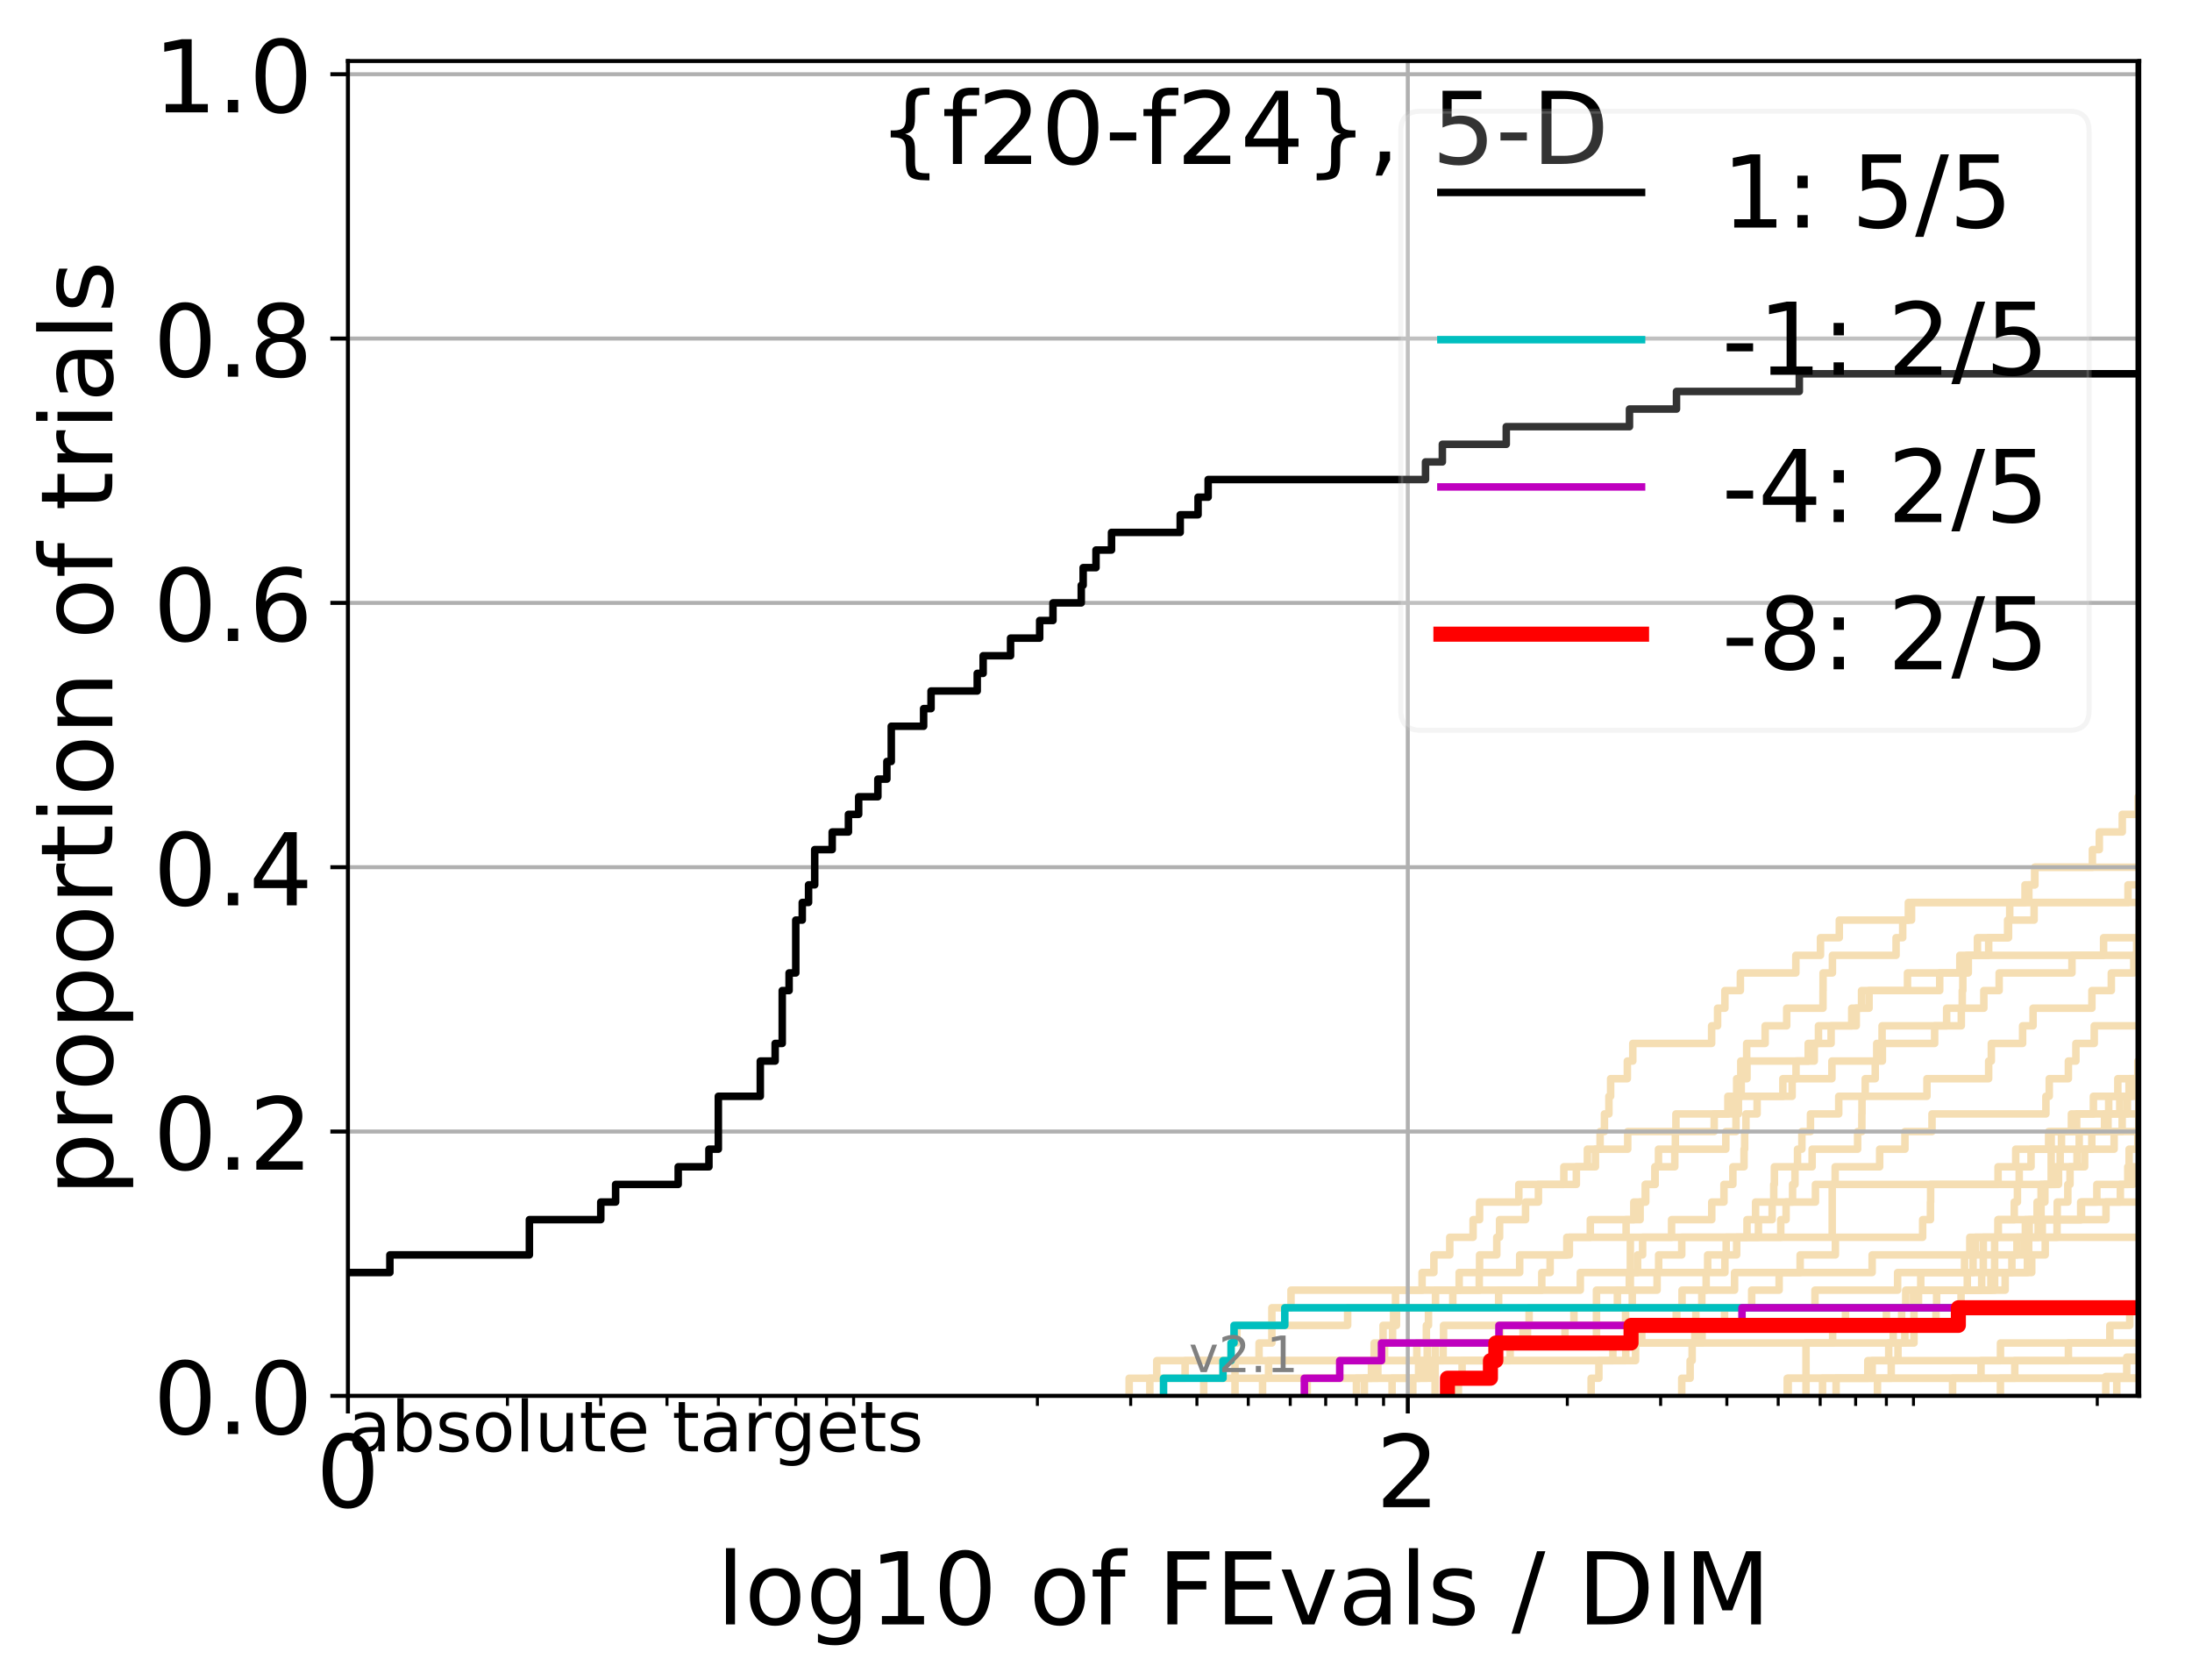 <?xml version="1.0" encoding="utf-8" standalone="no"?>
<!DOCTYPE svg PUBLIC "-//W3C//DTD SVG 1.1//EN"
  "http://www.w3.org/Graphics/SVG/1.1/DTD/svg11.dtd">
<!-- Created with matplotlib (http://matplotlib.org/) -->
<svg height="335pt" version="1.1" viewBox="0 0 437 335" width="437pt" xmlns="http://www.w3.org/2000/svg" xmlns:xlink="http://www.w3.org/1999/xlink">
 <defs>
  <style type="text/css">
*{stroke-linecap:butt;stroke-linejoin:round;}
  </style>
 </defs>
 <g id="figure_1">
  <g id="patch_1">
   <path d="M 0 335.188 
L 437.183 335.188 
L 437.183 0 
L 0 0 
z
" style="fill:#ffffff;"/>
  </g>
  <g id="axes_1">
   <g id="patch_2">
    <path d="M 69.362 278.276 
L 426.483 278.276 
L 426.483 12.164 
L 69.362 12.164 
z
" style="fill:#ffffff;"/>
   </g>
   <g id="line2d_1">
    <path clip-path="url(#p7846e14e3c)" d="M 270.422 278.276 
L 270.422 274.763 
L 274.691 274.763 
L 274.691 271.25 
L 276.03 271.25 
L 276.03 267.737 
L 277.626 267.737 
L 277.626 264.224 
L 277.822 264.224 
L 277.822 260.711 
L 278.21 260.711 
L 278.21 257.197 
L 283.507 257.197 
L 283.507 253.684 
L 285.86 253.684 
L 285.86 250.171 
L 289.026 250.171 
L 289.026 246.658 
L 293.676 246.658 
L 293.676 243.145 
L 294.971 243.145 
L 294.971 239.632 
L 302.796 239.632 
L 302.796 236.119 
L 311.771 236.119 
L 311.771 232.606 
L 318.072 232.606 
L 318.072 229.093 
L 318.996 229.093 
L 318.996 225.58 
L 319.864 225.58 
L 319.864 222.067 
L 320.753 222.067 
L 320.753 218.554 
L 321.096 218.554 
L 321.096 215.041 
L 324.432 215.041 
L 324.432 211.528 
L 325.514 211.528 
L 325.514 208.015 
L 341.233 208.015 
L 341.233 204.502 
L 342.419 204.502 
L 342.419 200.989 
L 343.876 200.989 
L 343.876 197.476 
L 346.963 197.476 
L 346.963 193.963 
L 358.02 193.963 
L 358.02 190.45 
L 362.933 190.45 
L 362.933 186.937 
L 366.685 186.937 
L 366.685 183.424 
L 380.455 183.424 
L 380.455 179.911 
L 380.455 179.911 
L 380.455 179.911 
L 426.483 179.911 
" style="fill:none;stroke:#f5deb3;stroke-linecap:square;stroke-width:1.5;"/>
   </g>
   <g id="line2d_2">
    <path clip-path="url(#p7846e14e3c)" d="M 360.049 278.276 
L 360.049 267.737 
L 381.577 267.737 
L 381.577 257.197 
L 397.651 257.197 
L 397.651 246.658 
L 438.183 246.658 
" style="fill:none;stroke:#f5deb3;stroke-linecap:square;stroke-width:1.5;"/>
   </g>
   <g id="line2d_3">
    <path clip-path="url(#p7846e14e3c)" d="M 225.112 278.276 
L 225.112 274.763 
L 230.619 274.763 
L 230.619 271.25 
L 273.953 271.25 
L 273.953 267.737 
L 275.724 267.737 
L 275.724 264.224 
L 278.404 264.224 
L 278.404 260.711 
L 286.187 260.711 
L 286.187 257.197 
L 290.899 257.197 
L 290.899 253.684 
L 294.971 253.684 
L 294.971 250.171 
L 298.4 250.171 
L 298.4 246.658 
L 298.958 246.658 
L 298.958 243.145 
L 304.135 243.145 
L 304.135 239.632 
L 306.703 239.632 
L 306.703 236.119 
L 314.264 236.119 
L 314.264 232.606 
L 316.46 232.606 
L 316.46 229.093 
L 324.502 229.093 
L 324.502 225.58 
L 334.115 225.58 
L 334.115 222.067 
L 344.474 222.067 
L 344.474 218.554 
L 357.283 218.554 
L 357.283 215.041 
L 358.054 215.041 
L 358.054 211.528 
L 360.486 211.528 
L 360.486 208.015 
L 365.052 208.015 
L 365.052 204.502 
L 370.062 204.502 
L 370.062 200.989 
L 371.122 200.989 
L 371.122 197.476 
L 386.703 197.476 
L 386.703 193.963 
L 390.716 193.963 
L 390.716 190.45 
L 425.967 190.45 
L 425.967 186.937 
L 428.768 186.937 
L 428.768 183.424 
L 429.443 183.424 
L 429.443 179.911 
L 438.183 179.911 
" style="fill:none;stroke:#f5deb3;stroke-linecap:square;stroke-width:1.5;"/>
   </g>
   <g id="line2d_4">
    <path clip-path="url(#p7846e14e3c)" d="M 260.612 278.276 
L 260.612 274.763 
L 284.446 274.763 
L 284.446 271.25 
L 284.53 271.25 
L 284.53 267.737 
L 287.786 267.737 
L 287.786 264.224 
L 324.077 264.224 
L 324.077 260.711 
L 325.411 260.711 
L 325.411 257.197 
L 330.359 257.197 
L 330.359 253.684 
L 330.669 253.684 
L 330.669 250.171 
L 335.274 250.171 
L 335.274 246.658 
L 348.285 246.658 
L 348.285 243.145 
L 349.997 243.145 
L 349.997 239.632 
L 353.617 239.632 
L 353.617 236.119 
L 353.747 236.119 
L 353.747 232.606 
L 358.359 232.606 
L 358.359 229.093 
L 359.228 229.093 
L 359.228 225.58 
L 360.935 225.58 
L 360.935 222.067 
L 366.572 222.067 
L 366.572 218.554 
L 384.159 218.554 
L 384.159 215.041 
L 396.46 215.041 
L 396.46 211.528 
L 396.994 211.528 
L 396.994 208.015 
L 403.231 208.015 
L 403.231 204.502 
L 405.316 204.502 
L 405.316 200.989 
L 417.046 200.989 
L 417.046 197.476 
L 420.916 197.476 
L 420.916 193.963 
L 425.395 193.963 
L 425.395 190.45 
L 429.822 190.45 
L 429.822 186.937 
L 438.183 186.937 
" style="fill:none;stroke:#f5deb3;stroke-linecap:square;stroke-width:1.5;"/>
   </g>
   <g id="line2d_5">
    <path clip-path="url(#p7846e14e3c)" d="M 272.001 278.276 
L 272.001 274.763 
L 282.812 274.763 
L 282.812 271.25 
L 324.112 271.25 
L 324.112 267.737 
L 339.331 267.737 
L 339.331 264.224 
L 367.921 264.224 
L 367.921 260.711 
L 386.089 260.711 
L 386.089 257.197 
L 392.201 257.197 
L 392.201 253.684 
L 393.348 253.684 
L 393.348 250.171 
L 393.826 250.171 
L 393.826 246.658 
L 403.78 246.658 
L 403.78 243.145 
L 406.907 243.145 
L 406.907 239.632 
L 406.919 239.632 
L 406.919 236.119 
L 410.391 236.119 
L 410.391 232.606 
L 414.078 232.606 
L 414.078 229.093 
L 417.027 229.093 
L 417.027 225.58 
L 420.256 225.58 
L 420.256 222.067 
L 420.391 222.067 
L 420.391 218.554 
L 422.214 218.554 
L 422.214 215.041 
L 426.325 215.041 
L 426.325 211.528 
L 431.48 211.528 
L 431.48 208.015 
L 437.527 208.015 
L 437.527 204.502 
L 438.183 204.502 
" style="fill:none;stroke:#f5deb3;stroke-linecap:square;stroke-width:1.5;"/>
   </g>
   <g id="line2d_6"/>
   <g id="line2d_7">
    <path clip-path="url(#p7846e14e3c)" d="M 288.41 278.276 
L 288.41 274.763 
L 296.426 274.763 
L 296.426 271.25 
L 298.772 271.25 
L 298.772 267.737 
L 303.638 267.737 
L 303.638 264.224 
L 313.776 264.224 
L 313.776 260.711 
L 379.931 260.711 
L 379.931 257.197 
L 396.906 257.197 
L 396.906 253.684 
L 401.094 253.684 
L 401.094 250.171 
L 402.101 250.171 
L 402.101 246.658 
L 407.152 246.658 
L 407.152 243.145 
L 419.851 243.145 
L 419.851 239.632 
L 422.715 239.632 
L 422.715 236.119 
L 424.198 236.119 
L 424.198 232.606 
L 424.462 232.606 
L 424.462 229.093 
L 426.218 229.093 
L 426.218 225.58 
L 428.37 225.58 
L 428.37 222.067 
L 434.028 222.067 
L 434.028 218.554 
L 435.477 218.554 
L 435.477 215.041 
L 436.982 215.041 
L 436.982 211.528 
L 438.183 211.528 
" style="fill:none;stroke:#f5deb3;stroke-linecap:square;stroke-width:1.5;"/>
   </g>
   <g id="line2d_8">
    <path clip-path="url(#p7846e14e3c)" style="fill:none;stroke:#f5deb3;stroke-linecap:square;stroke-width:1.5;"/>
   </g>
   <g id="line2d_9">
    <path clip-path="url(#p7846e14e3c)" d="M 277.528 278.276 
L 277.528 274.763 
L 283.074 274.763 
L 283.074 271.25 
L 297.898 271.25 
L 297.898 267.737 
L 299.081 267.737 
L 299.081 264.224 
L 343.807 264.224 
L 343.807 260.711 
L 349.221 260.711 
L 349.221 257.197 
L 354.689 257.197 
L 354.689 253.684 
L 358.879 253.684 
L 358.879 250.171 
L 365.904 250.171 
L 365.904 246.658 
L 383.304 246.658 
L 383.304 243.145 
L 384.855 243.145 
L 384.855 239.632 
L 384.893 239.632 
L 384.893 236.119 
L 398.334 236.119 
L 398.334 232.606 
L 401.859 232.606 
L 401.859 229.093 
L 414.511 229.093 
L 414.511 225.58 
L 419.567 225.58 
L 419.567 222.067 
L 422.599 222.067 
L 422.599 218.554 
L 424.446 218.554 
L 424.446 215.041 
L 429.25 215.041 
L 429.25 211.528 
L 432.228 211.528 
L 432.228 208.015 
L 436.262 208.015 
L 436.262 204.502 
L 436.265 204.502 
L 436.265 200.989 
L 438.183 200.989 
" style="fill:none;stroke:#f5deb3;stroke-linecap:square;stroke-width:1.5;"/>
   </g>
   <g id="line2d_10">
    <path clip-path="url(#p7846e14e3c)" d="M 422 278.276 
L 422 274.763 
L 438.183 274.763 
" style="fill:none;stroke:#f5deb3;stroke-linecap:square;stroke-width:1.5;"/>
   </g>
   <g id="line2d_11">
    <path clip-path="url(#p7846e14e3c)" d="M 356.306 278.276 
L 356.306 274.763 
L 394.934 274.763 
L 394.934 271.25 
L 412.362 271.25 
L 412.362 267.737 
L 420.626 267.737 
L 420.626 264.224 
L 424.594 264.224 
L 424.594 260.711 
L 428.754 260.711 
L 428.754 257.197 
L 430.32 257.197 
L 430.32 253.684 
L 431.818 253.684 
L 431.818 250.171 
L 438.183 250.171 
" style="fill:none;stroke:#f5deb3;stroke-linecap:square;stroke-width:1.5;"/>
   </g>
   <g id="line2d_12">
    <path clip-path="url(#p7846e14e3c)" d="M 281.659 278.276 
L 281.659 274.763 
L 285.778 274.763 
L 285.778 271.25 
L 287.707 271.25 
L 287.707 267.737 
L 304.519 267.737 
L 304.519 264.224 
L 304.845 264.224 
L 304.845 260.711 
L 322.445 260.711 
L 322.445 257.197 
L 324.819 257.197 
L 324.819 253.684 
L 326.471 253.684 
L 326.471 250.171 
L 327.474 250.171 
L 327.474 246.658 
L 333.248 246.658 
L 333.248 243.145 
L 341.258 243.145 
L 341.258 239.632 
L 343.691 239.632 
L 343.691 236.119 
L 345.468 236.119 
L 345.468 232.606 
L 347.693 232.606 
L 347.693 229.093 
L 347.82 229.093 
L 347.82 225.58 
L 348.074 225.58 
L 348.074 222.067 
L 350.3 222.067 
L 350.3 218.554 
L 355.433 218.554 
L 355.433 215.041 
L 365.212 215.041 
L 365.212 211.528 
L 375.273 211.528 
L 375.273 208.015 
L 385.691 208.015 
L 385.691 204.502 
L 391.007 204.502 
L 391.007 200.989 
L 395.501 200.989 
L 395.501 197.476 
L 398.552 197.476 
L 398.552 193.963 
L 413.07 193.963 
L 413.07 190.45 
L 419.376 190.45 
L 419.376 186.937 
L 426.505 186.937 
L 426.505 183.424 
L 427.324 183.424 
L 427.324 179.911 
L 438.183 179.911 
" style="fill:none;stroke:#f5deb3;stroke-linecap:square;stroke-width:1.5;"/>
   </g>
   <g id="line2d_13">
    <path clip-path="url(#p7846e14e3c)" d="M 356.499 278.276 
L 356.499 274.763 
L 372.37 274.763 
L 372.37 271.25 
L 378.386 271.25 
L 378.386 267.737 
L 379.751 267.737 
L 379.751 264.224 
L 385.96 264.224 
L 385.96 260.711 
L 390.957 260.711 
L 390.957 257.197 
L 395.071 257.197 
L 395.071 253.684 
L 395.396 253.684 
L 395.396 250.171 
L 395.396 250.171 
L 395.396 246.658 
L 398.312 246.658 
L 398.312 243.145 
L 414.976 243.145 
L 414.976 239.632 
L 414.976 239.632 
L 414.976 239.632 
L 426.483 239.632 
" style="fill:none;stroke:#f5deb3;stroke-linecap:square;stroke-width:1.5;"/>
   </g>
   <g id="line2d_14">
    <path clip-path="url(#p7846e14e3c)" d="M 239.975 278.276 
L 239.975 274.763 
L 252.895 274.763 
L 252.895 271.25 
L 321.55 271.25 
L 321.55 267.737 
L 365.357 267.737 
L 365.357 264.224 
L 376.071 264.224 
L 376.071 260.711 
L 381.475 260.711 
L 381.475 257.197 
L 382.921 257.197 
L 382.921 253.684 
L 391.657 253.684 
L 391.657 250.171 
L 392.706 250.171 
L 392.706 246.658 
L 398.39 246.658 
L 398.39 243.145 
L 401.564 243.145 
L 401.564 239.632 
L 402.198 239.632 
L 402.198 236.119 
L 402.554 236.119 
L 402.554 232.606 
L 404.907 232.606 
L 404.907 229.093 
L 408.416 229.093 
L 408.416 225.58 
L 412.957 225.58 
L 412.957 222.067 
L 417.341 222.067 
L 417.341 218.554 
L 438.183 218.554 
" style="fill:none;stroke:#f5deb3;stroke-linecap:square;stroke-width:1.5;"/>
   </g>
   <g id="line2d_15">
    <path clip-path="url(#p7846e14e3c)" style="fill:none;stroke:#f5deb3;stroke-linecap:square;stroke-width:1.5;"/>
   </g>
   <g id="line2d_16">
    <path clip-path="url(#p7846e14e3c)" d="M 363.343 278.276 
L 363.343 274.763 
L 438.183 274.763 
" style="fill:none;stroke:#f5deb3;stroke-linecap:square;stroke-width:1.5;"/>
   </g>
   <g id="line2d_17">
    <path clip-path="url(#p7846e14e3c)" d="M 374.294 278.276 
L 374.294 274.763 
L 377.036 274.763 
L 377.036 271.25 
L 398.818 271.25 
L 398.818 267.737 
L 438.183 267.737 
" style="fill:none;stroke:#f5deb3;stroke-linecap:square;stroke-width:1.5;"/>
   </g>
   <g id="line2d_18">
    <path clip-path="url(#p7846e14e3c)" d="M 251.703 278.276 
L 251.703 274.763 
L 273.419 274.763 
L 273.419 271.25 
L 282.46 271.25 
L 282.46 267.737 
L 284.361 267.737 
L 284.361 264.224 
L 284.783 264.224 
L 284.783 260.711 
L 298.772 260.711 
L 298.772 257.197 
L 307.374 257.197 
L 307.374 253.684 
L 309.036 253.684 
L 309.036 250.171 
L 312.372 250.171 
L 312.372 246.658 
L 317.045 246.658 
L 317.045 243.145 
L 326.976 243.145 
L 326.976 239.632 
L 328.001 239.632 
L 328.001 236.119 
L 329.953 236.119 
L 329.953 232.606 
L 330.638 232.606 
L 330.638 229.093 
L 344.061 229.093 
L 344.061 225.58 
L 346.089 225.58 
L 346.089 222.067 
L 346.572 222.067 
L 346.572 218.554 
L 347.136 218.554 
L 347.136 215.041 
L 348.285 215.041 
L 348.285 211.528 
L 361.694 211.528 
L 361.694 208.015 
L 362.534 208.015 
L 362.534 204.502 
L 369.164 204.502 
L 369.164 200.989 
L 372.618 200.989 
L 372.618 197.476 
L 380.277 197.476 
L 380.277 193.963 
L 392.088 193.963 
L 392.088 190.45 
L 396.467 190.45 
L 396.467 186.937 
L 400.235 186.937 
L 400.235 183.424 
L 405.521 183.424 
L 405.521 179.911 
L 424.242 179.911 
L 424.242 176.398 
L 431.576 176.398 
L 431.576 172.885 
L 431.576 172.885 
" style="fill:none;stroke:#f5deb3;stroke-linecap:square;stroke-width:1.5;"/>
   </g>
   <g id="line2d_19">
    <path clip-path="url(#p7846e14e3c)" d="M 419.807 278.276 
L 419.807 276.99 
L 419.807 276.99 
L 419.807 276.99 
L 419.807 275.705 
L 419.807 275.705 
L 419.807 275.705 
L 419.807 274.42 
L 423.992 274.42 
L 423.992 270.564 
L 427.998 270.564 
L 427.998 266.708 
L 432.964 266.708 
L 432.964 262.853 
L 434.18 262.853 
L 434.18 258.997 
L 434.56 258.997 
L 434.56 255.141 
L 438.183 255.141 
L 438.183 255.141 
" style="fill:none;stroke:#f5deb3;stroke-linecap:square;stroke-width:1.5;"/>
   </g>
   <g id="line2d_20">
    <path clip-path="url(#p7846e14e3c)" d="M 246.213 278.276 
L 246.213 274.763 
L 246.213 274.763 
L 246.213 271.25 
L 251.008 271.25 
L 251.008 267.737 
L 253.563 267.737 
L 253.563 264.224 
L 268.668 264.224 
L 268.668 260.711 
L 289.634 260.711 
L 289.634 257.197 
L 294.904 257.197 
L 294.904 253.684 
L 302.965 253.684 
L 302.965 250.171 
L 312.875 250.171 
L 312.875 246.658 
L 324.183 246.658 
L 324.183 243.145 
L 325.721 243.145 
L 325.721 239.632 
L 328.099 239.632 
L 328.099 236.119 
L 329.953 236.119 
L 329.953 232.606 
L 333.886 232.606 
L 333.886 229.093 
L 334.001 229.093 
L 334.001 225.58 
L 341.745 225.58 
L 341.745 222.067 
L 345.401 222.067 
L 345.401 218.554 
L 346.221 218.554 
L 346.221 215.041 
L 347.049 215.041 
L 347.049 211.528 
L 348.222 211.528 
L 348.222 208.015 
L 351.901 208.015 
L 351.901 204.502 
L 356.2 204.502 
L 356.2 200.989 
L 363.434 200.989 
L 363.434 197.476 
L 363.449 197.476 
L 363.449 193.963 
L 365.314 193.963 
L 365.314 190.45 
L 378.003 190.45 
L 378.003 186.937 
L 379.325 186.937 
L 379.325 183.424 
L 381.086 183.424 
L 381.086 179.911 
L 403.711 179.911 
L 403.711 176.398 
L 405.684 176.398 
L 405.684 172.885 
L 438.183 172.885 
" style="fill:none;stroke:#f5deb3;stroke-linecap:square;stroke-width:1.5;"/>
   </g>
   <g id="line2d_21">
    <path clip-path="url(#p7846e14e3c)" style="fill:none;stroke:#f5deb3;stroke-linecap:square;stroke-width:1.5;"/>
   </g>
   <g id="line2d_22">
    <path clip-path="url(#p7846e14e3c)" d="M 229.233 278.276 
L 229.233 274.763 
L 236.265 274.763 
L 236.265 271.25 
L 245.429 271.25 
L 245.429 267.737 
L 246.6 267.737 
L 246.6 264.224 
L 253.563 264.224 
L 253.563 260.711 
L 257.375 260.711 
L 257.375 257.197 
L 315.051 257.197 
L 315.051 253.684 
L 343.876 253.684 
L 343.876 250.171 
L 346.221 250.171 
L 346.221 246.658 
L 350.561 246.658 
L 350.561 243.145 
L 353.297 243.145 
L 353.297 239.632 
L 361.929 239.632 
L 361.929 236.119 
L 365.861 236.119 
L 365.861 232.606 
L 374.733 232.606 
L 374.733 229.093 
L 379.772 229.093 
L 379.772 225.58 
L 385.167 225.58 
L 385.167 222.067 
L 407.875 222.067 
L 407.875 218.554 
L 408.541 218.554 
L 408.541 215.041 
L 412.357 215.041 
L 412.357 211.528 
L 413.857 211.528 
L 413.857 208.015 
L 417.508 208.015 
L 417.508 204.502 
L 428.194 204.502 
L 428.194 200.989 
L 438.183 200.989 
" style="fill:none;stroke:#f5deb3;stroke-linecap:square;stroke-width:1.5;"/>
   </g>
   <g id="line2d_23">
    <path clip-path="url(#p7846e14e3c)" d="M 366.047 278.276 
L 366.047 274.763 
L 373.244 274.763 
L 373.244 271.25 
L 376.539 271.25 
L 376.539 267.737 
L 377.428 267.737 
L 377.428 264.224 
L 379.111 264.224 
L 379.111 260.711 
L 382.474 260.711 
L 382.474 257.197 
L 399.752 257.197 
L 399.752 253.684 
L 404.186 253.684 
L 404.186 250.171 
L 404.44 250.171 
L 404.44 246.658 
L 406.317 246.658 
L 406.317 243.145 
L 414.808 243.145 
L 414.808 239.632 
L 418.035 239.632 
L 418.035 236.119 
L 425.266 236.119 
L 425.266 232.606 
L 432.521 232.606 
L 432.521 229.093 
L 435.508 229.093 
L 435.508 225.58 
L 438.183 225.58 
" style="fill:none;stroke:#f5deb3;stroke-linecap:square;stroke-width:1.5;"/>
   </g>
   <g id="line2d_24">
    <path clip-path="url(#p7846e14e3c)" d="M 317.211 278.276 
L 317.211 274.763 
L 318.757 274.763 
L 318.757 271.25 
L 326.064 271.25 
L 326.064 267.737 
L 327.309 267.737 
L 327.309 264.224 
L 334.287 264.224 
L 334.287 260.711 
L 335.33 260.711 
L 335.33 257.197 
L 345.802 257.197 
L 345.802 253.684 
L 373.232 253.684 
L 373.232 250.171 
L 403.497 250.171 
L 403.497 246.658 
L 404.551 246.658 
L 404.551 243.145 
L 406.115 243.145 
L 406.115 239.632 
L 407.668 239.632 
L 407.668 236.119 
L 409.74 236.119 
L 409.74 232.606 
L 410.716 232.606 
L 410.716 229.093 
L 410.979 229.093 
L 410.979 225.58 
L 414.007 225.58 
L 414.007 222.067 
L 424.113 222.067 
L 424.113 218.554 
L 424.943 218.554 
L 424.943 215.041 
L 426.21 215.041 
L 426.21 211.528 
L 437.192 211.528 
L 437.192 208.015 
L 438.183 208.015 
" style="fill:none;stroke:#f5deb3;stroke-linecap:square;stroke-width:1.5;"/>
   </g>
   <g id="line2d_25">
    <path clip-path="url(#p7846e14e3c)" style="fill:none;stroke:#f5deb3;stroke-linecap:square;stroke-width:1.5;"/>
   </g>
   <g id="line2d_26">
    <path clip-path="url(#p7846e14e3c)" d="M 335.274 278.276 
L 335.274 274.763 
L 336.946 274.763 
L 336.946 271.25 
L 337.348 271.25 
L 337.348 267.737 
L 337.878 267.737 
L 337.878 264.224 
L 338.088 264.224 
L 338.088 260.711 
L 339.28 260.711 
L 339.28 257.197 
L 340.142 257.197 
L 340.142 253.684 
L 340.442 253.684 
L 340.442 250.171 
L 344.13 250.171 
L 344.13 246.658 
L 355.017 246.658 
L 355.017 243.145 
L 356.076 243.145 
L 356.076 239.632 
L 357.37 239.632 
L 357.37 236.119 
L 357.85 236.119 
L 357.85 232.606 
L 361.269 232.606 
L 361.269 229.093 
L 370.336 229.093 
L 370.336 225.58 
L 371.186 225.58 
L 371.186 222.067 
L 371.212 222.067 
L 371.212 218.554 
L 371.857 218.554 
L 371.857 215.041 
L 373.85 215.041 
L 373.85 211.528 
L 374.15 211.528 
L 374.15 208.015 
L 375.214 208.015 
L 375.214 204.502 
L 388.083 204.502 
L 388.083 200.989 
L 391.197 200.989 
L 391.197 197.476 
L 391.312 197.476 
L 391.312 193.963 
L 392.402 193.963 
L 392.402 190.45 
L 394.222 190.45 
L 394.222 186.937 
L 400.425 186.937 
L 400.425 183.424 
L 400.66 183.424 
L 400.66 179.911 
L 404.471 179.911 
L 404.471 176.398 
L 405.648 176.398 
L 405.648 172.885 
L 417.139 172.885 
L 417.139 169.372 
L 418.524 169.372 
L 418.524 165.859 
L 423.1 165.859 
L 423.1 162.346 
L 426.268 162.346 
L 426.268 158.833 
L 438.183 158.833 
" style="fill:none;stroke:#f5deb3;stroke-linecap:square;stroke-width:1.5;"/>
   </g>
   <g id="line2d_27">
    <path clip-path="url(#p7846e14e3c)" d="M 389.268 278.276 
L 389.268 274.763 
L 389.268 274.763 
L 389.268 274.763 
L 426.483 274.763 
" style="fill:none;stroke:#f5deb3;stroke-linecap:square;stroke-width:1.5;"/>
   </g>
   <g id="line2d_28">
    <path clip-path="url(#p7846e14e3c)" d="M 290.752 278.276 
L 290.752 274.763 
L 291.483 274.763 
L 291.483 271.25 
L 301.064 271.25 
L 301.064 267.737 
L 312.003 267.737 
L 312.003 264.224 
L 334.172 264.224 
L 334.172 260.711 
L 361.835 260.711 
L 361.835 257.197 
L 378.31 257.197 
L 378.31 253.684 
L 405.048 253.684 
L 405.048 250.171 
L 407.737 250.171 
L 407.737 246.658 
L 410.092 246.658 
L 410.092 243.145 
L 410.13 243.145 
L 410.13 239.632 
L 412.243 239.632 
L 412.243 236.119 
L 412.679 236.119 
L 412.679 232.606 
L 415.595 232.606 
L 415.595 229.093 
L 421.474 229.093 
L 421.474 225.58 
L 423.075 225.58 
L 423.075 222.067 
L 438.183 222.067 
" style="fill:none;stroke:#f5deb3;stroke-linecap:square;stroke-width:1.5;"/>
   </g>
   <g id="line2d_29">
    <path clip-path="url(#p7846e14e3c)" d="M 286.106 278.276 
L 286.106 274.763 
L 286.106 274.763 
L 286.106 271.25 
L 286.106 271.25 
L 286.106 267.737 
L 318.274 267.737 
L 318.274 264.224 
L 318.274 264.224 
L 318.274 260.711 
L 318.274 260.711 
L 318.274 257.197 
L 325.029 257.197 
L 325.029 253.684 
L 325.029 253.684 
L 325.029 250.171 
L 325.029 250.171 
L 325.029 246.658 
L 365.27 246.658 
L 365.27 243.145 
L 365.27 243.145 
L 365.27 239.632 
L 365.27 239.632 
L 365.27 236.119 
L 408.929 236.119 
L 408.929 232.606 
L 408.929 232.606 
L 408.929 229.093 
L 408.929 229.093 
L 408.929 225.58 
L 426.383 225.58 
L 426.383 222.067 
L 426.383 222.067 
L 426.383 218.554 
L 426.383 218.554 
L 426.383 215.041 
L 435.515 215.041 
L 435.515 211.528 
L 435.515 211.528 
L 435.515 208.015 
L 435.515 208.015 
L 435.515 204.502 
L 438.183 204.502 
" style="fill:none;stroke:#f5deb3;stroke-linecap:square;stroke-width:1.5;"/>
   </g>
   <g id="line2d_30">
    <path clip-path="url(#p7846e14e3c)" d="M 398.804 278.276 
L 398.804 274.763 
L 401.669 274.763 
L 401.669 271.25 
L 438.183 271.25 
" style="fill:none;stroke:#f5deb3;stroke-linecap:square;stroke-width:1.5;"/>
   </g>
   <g id="matplotlib.axis_1">
    <g id="xtick_1">
     <g id="line2d_31">
      <path clip-path="url(#p7846e14e3c)" d="M 69.362 278.276 
L 69.362 12.164 
" style="fill:none;stroke:#b0b0b0;stroke-linecap:square;stroke-width:0.8;"/>
     </g>
     <g id="line2d_32">
      <defs>
       <path d="M 0 0 
L 0 3.5 
" id="m5369284f8d" style="stroke:#000000;stroke-width:0.8;"/>
      </defs>
      <g>
       <use style="stroke:#000000;stroke-width:0.8;" x="69.362" xlink:href="#m5369284f8d" y="278.276"/>
      </g>
     </g>
     <g id="text_1">
      <!-- 0 -->
      <defs>
       <path d="M 31.781 66.406 
Q 24.172 66.406 20.328 58.906 
Q 16.5 51.422 16.5 36.375 
Q 16.5 21.391 20.328 13.891 
Q 24.172 6.391 31.781 6.391 
Q 39.453 6.391 43.281 13.891 
Q 47.125 21.391 47.125 36.375 
Q 47.125 51.422 43.281 58.906 
Q 39.453 66.406 31.781 66.406 
z
M 31.781 74.219 
Q 44.047 74.219 50.516 64.516 
Q 56.984 54.828 56.984 36.375 
Q 56.984 17.969 50.516 8.266 
Q 44.047 -1.422 31.781 -1.422 
Q 19.531 -1.422 13.062 8.266 
Q 6.594 17.969 6.594 36.375 
Q 6.594 54.828 13.062 64.516 
Q 19.531 74.219 31.781 74.219 
z
" id="DejaVuSans-30"/>
      </defs>
      <g transform="translate(63 300.473)scale(0.2 -0.2)">
       <use xlink:href="#DejaVuSans-30"/>
      </g>
     </g>
    </g>
    <g id="xtick_2">
     <g id="line2d_33">
      <path clip-path="url(#p7846e14e3c)" d="M 280.661 278.276 
L 280.661 12.164 
" style="fill:none;stroke:#b0b0b0;stroke-linecap:square;stroke-width:0.8;"/>
     </g>
     <g id="line2d_34">
      <g>
       <use style="stroke:#000000;stroke-width:0.8;" x="280.661" xlink:href="#m5369284f8d" y="278.276"/>
      </g>
     </g>
     <g id="text_2">
      <!-- 2 -->
      <defs>
       <path d="M 19.188 8.297 
L 53.609 8.297 
L 53.609 0 
L 7.328 0 
L 7.328 8.297 
Q 12.938 14.109 22.625 23.891 
Q 32.328 33.688 34.812 36.531 
Q 39.547 41.844 41.422 45.531 
Q 43.312 49.219 43.312 52.781 
Q 43.312 58.594 39.234 62.25 
Q 35.156 65.922 28.609 65.922 
Q 23.969 65.922 18.812 64.312 
Q 13.672 62.703 7.812 59.422 
L 7.812 69.391 
Q 13.766 71.781 18.938 73 
Q 24.125 74.219 28.422 74.219 
Q 39.75 74.219 46.484 68.547 
Q 53.219 62.891 53.219 53.422 
Q 53.219 48.922 51.531 44.891 
Q 49.859 40.875 45.406 35.406 
Q 44.188 33.984 37.641 27.219 
Q 31.109 20.453 19.188 8.297 
z
" id="DejaVuSans-32"/>
      </defs>
      <g transform="translate(274.298 300.473)scale(0.2 -0.2)">
       <use xlink:href="#DejaVuSans-32"/>
      </g>
     </g>
    </g>
    <g id="xtick_3">
     <g id="line2d_35">
      <defs>
       <path d="M 0 0 
L 0 2 
" id="m3fe408356a" style="stroke:#000000;stroke-width:0.6;"/>
      </defs>
      <g>
       <use style="stroke:#000000;stroke-width:0.6;" x="101.166" xlink:href="#m3fe408356a" y="278.276"/>
      </g>
     </g>
    </g>
    <g id="xtick_4">
     <g id="line2d_36">
      <g>
       <use style="stroke:#000000;stroke-width:0.6;" x="119.77" xlink:href="#m3fe408356a" y="278.276"/>
      </g>
     </g>
    </g>
    <g id="xtick_5">
     <g id="line2d_37">
      <g>
       <use style="stroke:#000000;stroke-width:0.6;" x="132.97" xlink:href="#m3fe408356a" y="278.276"/>
      </g>
     </g>
    </g>
    <g id="xtick_6">
     <g id="line2d_38">
      <g>
       <use style="stroke:#000000;stroke-width:0.6;" x="143.208" xlink:href="#m3fe408356a" y="278.276"/>
      </g>
     </g>
    </g>
    <g id="xtick_7">
     <g id="line2d_39">
      <g>
       <use style="stroke:#000000;stroke-width:0.6;" x="151.573" xlink:href="#m3fe408356a" y="278.276"/>
      </g>
     </g>
    </g>
    <g id="xtick_8">
     <g id="line2d_40">
      <g>
       <use style="stroke:#000000;stroke-width:0.6;" x="158.646" xlink:href="#m3fe408356a" y="278.276"/>
      </g>
     </g>
    </g>
    <g id="xtick_9">
     <g id="line2d_41">
      <g>
       <use style="stroke:#000000;stroke-width:0.6;" x="164.773" xlink:href="#m3fe408356a" y="278.276"/>
      </g>
     </g>
    </g>
    <g id="xtick_10">
     <g id="line2d_42">
      <g>
       <use style="stroke:#000000;stroke-width:0.6;" x="170.177" xlink:href="#m3fe408356a" y="278.276"/>
      </g>
     </g>
    </g>
    <g id="xtick_11">
     <g id="line2d_43">
      <g>
       <use style="stroke:#000000;stroke-width:0.6;" x="206.815" xlink:href="#m3fe408356a" y="278.276"/>
      </g>
     </g>
    </g>
    <g id="xtick_12">
     <g id="line2d_44">
      <g>
       <use style="stroke:#000000;stroke-width:0.6;" x="225.419" xlink:href="#m3fe408356a" y="278.276"/>
      </g>
     </g>
    </g>
    <g id="xtick_13">
     <g id="line2d_45">
      <g>
       <use style="stroke:#000000;stroke-width:0.6;" x="238.619" xlink:href="#m3fe408356a" y="278.276"/>
      </g>
     </g>
    </g>
    <g id="xtick_14">
     <g id="line2d_46">
      <g>
       <use style="stroke:#000000;stroke-width:0.6;" x="248.857" xlink:href="#m3fe408356a" y="278.276"/>
      </g>
     </g>
    </g>
    <g id="xtick_15">
     <g id="line2d_47">
      <g>
       <use style="stroke:#000000;stroke-width:0.6;" x="257.223" xlink:href="#m3fe408356a" y="278.276"/>
      </g>
     </g>
    </g>
    <g id="xtick_16">
     <g id="line2d_48">
      <g>
       <use style="stroke:#000000;stroke-width:0.6;" x="264.295" xlink:href="#m3fe408356a" y="278.276"/>
      </g>
     </g>
    </g>
    <g id="xtick_17">
     <g id="line2d_49">
      <g>
       <use style="stroke:#000000;stroke-width:0.6;" x="270.422" xlink:href="#m3fe408356a" y="278.276"/>
      </g>
     </g>
    </g>
    <g id="xtick_18">
     <g id="line2d_50">
      <g>
       <use style="stroke:#000000;stroke-width:0.6;" x="275.826" xlink:href="#m3fe408356a" y="278.276"/>
      </g>
     </g>
    </g>
    <g id="xtick_19">
     <g id="line2d_51">
      <g>
       <use style="stroke:#000000;stroke-width:0.6;" x="312.464" xlink:href="#m3fe408356a" y="278.276"/>
      </g>
     </g>
    </g>
    <g id="xtick_20">
     <g id="line2d_52">
      <g>
       <use style="stroke:#000000;stroke-width:0.6;" x="331.068" xlink:href="#m3fe408356a" y="278.276"/>
      </g>
     </g>
    </g>
    <g id="xtick_21">
     <g id="line2d_53">
      <g>
       <use style="stroke:#000000;stroke-width:0.6;" x="344.268" xlink:href="#m3fe408356a" y="278.276"/>
      </g>
     </g>
    </g>
    <g id="xtick_22">
     <g id="line2d_54">
      <g>
       <use style="stroke:#000000;stroke-width:0.6;" x="354.506" xlink:href="#m3fe408356a" y="278.276"/>
      </g>
     </g>
    </g>
    <g id="xtick_23">
     <g id="line2d_55">
      <g>
       <use style="stroke:#000000;stroke-width:0.6;" x="362.872" xlink:href="#m3fe408356a" y="278.276"/>
      </g>
     </g>
    </g>
    <g id="xtick_24">
     <g id="line2d_56">
      <g>
       <use style="stroke:#000000;stroke-width:0.6;" x="369.944" xlink:href="#m3fe408356a" y="278.276"/>
      </g>
     </g>
    </g>
    <g id="xtick_25">
     <g id="line2d_57">
      <g>
       <use style="stroke:#000000;stroke-width:0.6;" x="376.071" xlink:href="#m3fe408356a" y="278.276"/>
      </g>
     </g>
    </g>
    <g id="xtick_26">
     <g id="line2d_58">
      <g>
       <use style="stroke:#000000;stroke-width:0.6;" x="381.475" xlink:href="#m3fe408356a" y="278.276"/>
      </g>
     </g>
    </g>
    <g id="xtick_27">
     <g id="line2d_59">
      <g>
       <use style="stroke:#000000;stroke-width:0.6;" x="418.113" xlink:href="#m3fe408356a" y="278.276"/>
      </g>
     </g>
    </g>
    <g id="text_3">
     <!-- log10 of FEvals / DIM -->
     <defs>
      <path d="M 9.422 75.984 
L 18.406 75.984 
L 18.406 0 
L 9.422 0 
z
" id="DejaVuSans-6c"/>
      <path d="M 30.609 48.391 
Q 23.391 48.391 19.188 42.75 
Q 14.984 37.109 14.984 27.297 
Q 14.984 17.484 19.156 11.844 
Q 23.344 6.203 30.609 6.203 
Q 37.797 6.203 41.984 11.859 
Q 46.188 17.531 46.188 27.297 
Q 46.188 37.016 41.984 42.703 
Q 37.797 48.391 30.609 48.391 
z
M 30.609 56 
Q 42.328 56 49.016 48.375 
Q 55.719 40.766 55.719 27.297 
Q 55.719 13.875 49.016 6.219 
Q 42.328 -1.422 30.609 -1.422 
Q 18.844 -1.422 12.172 6.219 
Q 5.516 13.875 5.516 27.297 
Q 5.516 40.766 12.172 48.375 
Q 18.844 56 30.609 56 
z
" id="DejaVuSans-6f"/>
      <path d="M 45.406 27.984 
Q 45.406 37.75 41.375 43.109 
Q 37.359 48.484 30.078 48.484 
Q 22.859 48.484 18.828 43.109 
Q 14.797 37.75 14.797 27.984 
Q 14.797 18.266 18.828 12.891 
Q 22.859 7.516 30.078 7.516 
Q 37.359 7.516 41.375 12.891 
Q 45.406 18.266 45.406 27.984 
z
M 54.391 6.781 
Q 54.391 -7.172 48.188 -13.984 
Q 42 -20.797 29.203 -20.797 
Q 24.469 -20.797 20.266 -20.094 
Q 16.062 -19.391 12.109 -17.922 
L 12.109 -9.188 
Q 16.062 -11.328 19.922 -12.344 
Q 23.781 -13.375 27.781 -13.375 
Q 36.625 -13.375 41.016 -8.766 
Q 45.406 -4.156 45.406 5.172 
L 45.406 9.625 
Q 42.625 4.781 38.281 2.391 
Q 33.938 0 27.875 0 
Q 17.828 0 11.672 7.656 
Q 5.516 15.328 5.516 27.984 
Q 5.516 40.672 11.672 48.328 
Q 17.828 56 27.875 56 
Q 33.938 56 38.281 53.609 
Q 42.625 51.219 45.406 46.391 
L 45.406 54.688 
L 54.391 54.688 
z
" id="DejaVuSans-67"/>
      <path d="M 12.406 8.297 
L 28.516 8.297 
L 28.516 63.922 
L 10.984 60.406 
L 10.984 69.391 
L 28.422 72.906 
L 38.281 72.906 
L 38.281 8.297 
L 54.391 8.297 
L 54.391 0 
L 12.406 0 
z
" id="DejaVuSans-31"/>
      <path id="DejaVuSans-20"/>
      <path d="M 37.109 75.984 
L 37.109 68.5 
L 28.516 68.5 
Q 23.688 68.5 21.797 66.547 
Q 19.922 64.594 19.922 59.516 
L 19.922 54.688 
L 34.719 54.688 
L 34.719 47.703 
L 19.922 47.703 
L 19.922 0 
L 10.891 0 
L 10.891 47.703 
L 2.297 47.703 
L 2.297 54.688 
L 10.891 54.688 
L 10.891 58.5 
Q 10.891 67.625 15.141 71.797 
Q 19.391 75.984 28.609 75.984 
z
" id="DejaVuSans-66"/>
      <path d="M 9.812 72.906 
L 51.703 72.906 
L 51.703 64.594 
L 19.672 64.594 
L 19.672 43.109 
L 48.578 43.109 
L 48.578 34.812 
L 19.672 34.812 
L 19.672 0 
L 9.812 0 
z
" id="DejaVuSans-46"/>
      <path d="M 9.812 72.906 
L 55.906 72.906 
L 55.906 64.594 
L 19.672 64.594 
L 19.672 43.016 
L 54.391 43.016 
L 54.391 34.719 
L 19.672 34.719 
L 19.672 8.297 
L 56.781 8.297 
L 56.781 0 
L 9.812 0 
z
" id="DejaVuSans-45"/>
      <path d="M 2.984 54.688 
L 12.5 54.688 
L 29.594 8.797 
L 46.688 54.688 
L 56.203 54.688 
L 35.688 0 
L 23.484 0 
z
" id="DejaVuSans-76"/>
      <path d="M 34.281 27.484 
Q 23.391 27.484 19.188 25 
Q 14.984 22.516 14.984 16.5 
Q 14.984 11.719 18.141 8.906 
Q 21.297 6.109 26.703 6.109 
Q 34.188 6.109 38.703 11.406 
Q 43.219 16.703 43.219 25.484 
L 43.219 27.484 
z
M 52.203 31.203 
L 52.203 0 
L 43.219 0 
L 43.219 8.297 
Q 40.141 3.328 35.547 0.953 
Q 30.953 -1.422 24.312 -1.422 
Q 15.922 -1.422 10.953 3.297 
Q 6 8.016 6 15.922 
Q 6 25.141 12.172 29.828 
Q 18.359 34.516 30.609 34.516 
L 43.219 34.516 
L 43.219 35.406 
Q 43.219 41.609 39.141 45 
Q 35.062 48.391 27.688 48.391 
Q 23 48.391 18.547 47.266 
Q 14.109 46.141 10.016 43.891 
L 10.016 52.203 
Q 14.938 54.109 19.578 55.047 
Q 24.219 56 28.609 56 
Q 40.484 56 46.344 49.844 
Q 52.203 43.703 52.203 31.203 
z
" id="DejaVuSans-61"/>
      <path d="M 44.281 53.078 
L 44.281 44.578 
Q 40.484 46.531 36.375 47.5 
Q 32.281 48.484 27.875 48.484 
Q 21.188 48.484 17.844 46.438 
Q 14.5 44.391 14.5 40.281 
Q 14.5 37.156 16.891 35.375 
Q 19.281 33.594 26.516 31.984 
L 29.594 31.297 
Q 39.156 29.25 43.188 25.516 
Q 47.219 21.781 47.219 15.094 
Q 47.219 7.469 41.188 3.016 
Q 35.156 -1.422 24.609 -1.422 
Q 20.219 -1.422 15.453 -0.562 
Q 10.688 0.297 5.422 2 
L 5.422 11.281 
Q 10.406 8.688 15.234 7.391 
Q 20.062 6.109 24.812 6.109 
Q 31.156 6.109 34.562 8.281 
Q 37.984 10.453 37.984 14.406 
Q 37.984 18.062 35.516 20.016 
Q 33.062 21.969 24.703 23.781 
L 21.578 24.516 
Q 13.234 26.266 9.516 29.906 
Q 5.812 33.547 5.812 39.891 
Q 5.812 47.609 11.281 51.797 
Q 16.75 56 26.812 56 
Q 31.781 56 36.172 55.266 
Q 40.578 54.547 44.281 53.078 
z
" id="DejaVuSans-73"/>
      <path d="M 25.391 72.906 
L 33.688 72.906 
L 8.297 -9.281 
L 0 -9.281 
z
" id="DejaVuSans-2f"/>
      <path d="M 19.672 64.797 
L 19.672 8.109 
L 31.594 8.109 
Q 46.688 8.109 53.688 14.938 
Q 60.688 21.781 60.688 36.531 
Q 60.688 51.172 53.688 57.984 
Q 46.688 64.797 31.594 64.797 
z
M 9.812 72.906 
L 30.078 72.906 
Q 51.266 72.906 61.172 64.094 
Q 71.094 55.281 71.094 36.531 
Q 71.094 17.672 61.125 8.828 
Q 51.172 0 30.078 0 
L 9.812 0 
z
" id="DejaVuSans-44"/>
      <path d="M 9.812 72.906 
L 19.672 72.906 
L 19.672 0 
L 9.812 0 
z
" id="DejaVuSans-49"/>
      <path d="M 9.812 72.906 
L 24.516 72.906 
L 43.109 23.297 
L 61.812 72.906 
L 76.516 72.906 
L 76.516 0 
L 66.891 0 
L 66.891 64.016 
L 48.094 14.016 
L 38.188 14.016 
L 19.391 64.016 
L 19.391 0 
L 9.812 0 
z
" id="DejaVuSans-4d"/>
     </defs>
     <g transform="translate(142.849 323.829)scale(0.2 -0.2)">
      <use xlink:href="#DejaVuSans-6c"/>
      <use x="27.783" xlink:href="#DejaVuSans-6f"/>
      <use x="88.965" xlink:href="#DejaVuSans-67"/>
      <use x="152.441" xlink:href="#DejaVuSans-31"/>
      <use x="216.064" xlink:href="#DejaVuSans-30"/>
      <use x="279.688" xlink:href="#DejaVuSans-20"/>
      <use x="311.475" xlink:href="#DejaVuSans-6f"/>
      <use x="372.656" xlink:href="#DejaVuSans-66"/>
      <use x="407.861" xlink:href="#DejaVuSans-20"/>
      <use x="439.648" xlink:href="#DejaVuSans-46"/>
      <use x="497.168" xlink:href="#DejaVuSans-45"/>
      <use x="560.352" xlink:href="#DejaVuSans-76"/>
      <use x="619.531" xlink:href="#DejaVuSans-61"/>
      <use x="680.811" xlink:href="#DejaVuSans-6c"/>
      <use x="708.594" xlink:href="#DejaVuSans-73"/>
      <use x="760.693" xlink:href="#DejaVuSans-20"/>
      <use x="792.48" xlink:href="#DejaVuSans-2f"/>
      <use x="826.172" xlink:href="#DejaVuSans-20"/>
      <use x="857.959" xlink:href="#DejaVuSans-44"/>
      <use x="934.961" xlink:href="#DejaVuSans-49"/>
      <use x="964.453" xlink:href="#DejaVuSans-4d"/>
     </g>
    </g>
   </g>
   <g id="matplotlib.axis_2">
    <g id="ytick_1">
     <g id="line2d_60">
      <path clip-path="url(#p7846e14e3c)" d="M 69.362 278.276 
L 426.483 278.276 
" style="fill:none;stroke:#b0b0b0;stroke-linecap:square;stroke-width:0.8;"/>
     </g>
     <g id="line2d_61">
      <defs>
       <path d="M 0 0 
L -3.5 0 
" id="m04baceda0e" style="stroke:#000000;stroke-width:0.8;"/>
      </defs>
      <g>
       <use style="stroke:#000000;stroke-width:0.8;" x="69.362" xlink:href="#m04baceda0e" y="278.276"/>
      </g>
     </g>
     <g id="text_4">
      <!-- 0.0 -->
      <defs>
       <path d="M 10.688 12.406 
L 21 12.406 
L 21 0 
L 10.688 0 
z
" id="DejaVuSans-2e"/>
      </defs>
      <g transform="translate(30.556 285.874)scale(0.2 -0.2)">
       <use xlink:href="#DejaVuSans-30"/>
       <use x="63.623" xlink:href="#DejaVuSans-2e"/>
       <use x="95.41" xlink:href="#DejaVuSans-30"/>
      </g>
     </g>
    </g>
    <g id="ytick_2">
     <g id="line2d_62">
      <path clip-path="url(#p7846e14e3c)" d="M 69.362 225.58 
L 426.483 225.58 
" style="fill:none;stroke:#b0b0b0;stroke-linecap:square;stroke-width:0.8;"/>
     </g>
     <g id="line2d_63">
      <g>
       <use style="stroke:#000000;stroke-width:0.8;" x="69.362" xlink:href="#m04baceda0e" y="225.58"/>
      </g>
     </g>
     <g id="text_5">
      <!-- 0.2 -->
      <g transform="translate(30.556 233.179)scale(0.2 -0.2)">
       <use xlink:href="#DejaVuSans-30"/>
       <use x="63.623" xlink:href="#DejaVuSans-2e"/>
       <use x="95.41" xlink:href="#DejaVuSans-32"/>
      </g>
     </g>
    </g>
    <g id="ytick_3">
     <g id="line2d_64">
      <path clip-path="url(#p7846e14e3c)" d="M 69.362 172.885 
L 426.483 172.885 
" style="fill:none;stroke:#b0b0b0;stroke-linecap:square;stroke-width:0.8;"/>
     </g>
     <g id="line2d_65">
      <g>
       <use style="stroke:#000000;stroke-width:0.8;" x="69.362" xlink:href="#m04baceda0e" y="172.885"/>
      </g>
     </g>
     <g id="text_6">
      <!-- 0.4 -->
      <defs>
       <path d="M 37.797 64.312 
L 12.891 25.391 
L 37.797 25.391 
z
M 35.203 72.906 
L 47.609 72.906 
L 47.609 25.391 
L 58.016 25.391 
L 58.016 17.188 
L 47.609 17.188 
L 47.609 0 
L 37.797 0 
L 37.797 17.188 
L 4.891 17.188 
L 4.891 26.703 
z
" id="DejaVuSans-34"/>
      </defs>
      <g transform="translate(30.556 180.483)scale(0.2 -0.2)">
       <use xlink:href="#DejaVuSans-30"/>
       <use x="63.623" xlink:href="#DejaVuSans-2e"/>
       <use x="95.41" xlink:href="#DejaVuSans-34"/>
      </g>
     </g>
    </g>
    <g id="ytick_4">
     <g id="line2d_66">
      <path clip-path="url(#p7846e14e3c)" d="M 69.362 120.189 
L 426.483 120.189 
" style="fill:none;stroke:#b0b0b0;stroke-linecap:square;stroke-width:0.8;"/>
     </g>
     <g id="line2d_67">
      <g>
       <use style="stroke:#000000;stroke-width:0.8;" x="69.362" xlink:href="#m04baceda0e" y="120.189"/>
      </g>
     </g>
     <g id="text_7">
      <!-- 0.6 -->
      <defs>
       <path d="M 33.016 40.375 
Q 26.375 40.375 22.484 35.828 
Q 18.609 31.297 18.609 23.391 
Q 18.609 15.531 22.484 10.953 
Q 26.375 6.391 33.016 6.391 
Q 39.656 6.391 43.531 10.953 
Q 47.406 15.531 47.406 23.391 
Q 47.406 31.297 43.531 35.828 
Q 39.656 40.375 33.016 40.375 
z
M 52.594 71.297 
L 52.594 62.312 
Q 48.875 64.062 45.094 64.984 
Q 41.312 65.922 37.594 65.922 
Q 27.828 65.922 22.672 59.328 
Q 17.531 52.734 16.797 39.406 
Q 19.672 43.656 24.016 45.922 
Q 28.375 48.188 33.594 48.188 
Q 44.578 48.188 50.953 41.516 
Q 57.328 34.859 57.328 23.391 
Q 57.328 12.156 50.688 5.359 
Q 44.047 -1.422 33.016 -1.422 
Q 20.359 -1.422 13.672 8.266 
Q 6.984 17.969 6.984 36.375 
Q 6.984 53.656 15.188 63.938 
Q 23.391 74.219 37.203 74.219 
Q 40.922 74.219 44.703 73.484 
Q 48.484 72.75 52.594 71.297 
z
" id="DejaVuSans-36"/>
      </defs>
      <g transform="translate(30.556 127.788)scale(0.2 -0.2)">
       <use xlink:href="#DejaVuSans-30"/>
       <use x="63.623" xlink:href="#DejaVuSans-2e"/>
       <use x="95.41" xlink:href="#DejaVuSans-36"/>
      </g>
     </g>
    </g>
    <g id="ytick_5">
     <g id="line2d_68">
      <path clip-path="url(#p7846e14e3c)" d="M 69.362 67.494 
L 426.483 67.494 
" style="fill:none;stroke:#b0b0b0;stroke-linecap:square;stroke-width:0.8;"/>
     </g>
     <g id="line2d_69">
      <g>
       <use style="stroke:#000000;stroke-width:0.8;" x="69.362" xlink:href="#m04baceda0e" y="67.494"/>
      </g>
     </g>
     <g id="text_8">
      <!-- 0.8 -->
      <defs>
       <path d="M 31.781 34.625 
Q 24.75 34.625 20.719 30.859 
Q 16.703 27.094 16.703 20.516 
Q 16.703 13.922 20.719 10.156 
Q 24.75 6.391 31.781 6.391 
Q 38.812 6.391 42.859 10.172 
Q 46.922 13.969 46.922 20.516 
Q 46.922 27.094 42.891 30.859 
Q 38.875 34.625 31.781 34.625 
z
M 21.922 38.812 
Q 15.578 40.375 12.031 44.719 
Q 8.5 49.078 8.5 55.328 
Q 8.5 64.062 14.719 69.141 
Q 20.953 74.219 31.781 74.219 
Q 42.672 74.219 48.875 69.141 
Q 55.078 64.062 55.078 55.328 
Q 55.078 49.078 51.531 44.719 
Q 48 40.375 41.703 38.812 
Q 48.828 37.156 52.797 32.312 
Q 56.781 27.484 56.781 20.516 
Q 56.781 9.906 50.312 4.234 
Q 43.844 -1.422 31.781 -1.422 
Q 19.734 -1.422 13.25 4.234 
Q 6.781 9.906 6.781 20.516 
Q 6.781 27.484 10.781 32.312 
Q 14.797 37.156 21.922 38.812 
z
M 18.312 54.391 
Q 18.312 48.734 21.844 45.562 
Q 25.391 42.391 31.781 42.391 
Q 38.141 42.391 41.719 45.562 
Q 45.312 48.734 45.312 54.391 
Q 45.312 60.062 41.719 63.234 
Q 38.141 66.406 31.781 66.406 
Q 25.391 66.406 21.844 63.234 
Q 18.312 60.062 18.312 54.391 
z
" id="DejaVuSans-38"/>
      </defs>
      <g transform="translate(30.556 75.092)scale(0.2 -0.2)">
       <use xlink:href="#DejaVuSans-30"/>
       <use x="63.623" xlink:href="#DejaVuSans-2e"/>
       <use x="95.41" xlink:href="#DejaVuSans-38"/>
      </g>
     </g>
    </g>
    <g id="ytick_6">
     <g id="line2d_70">
      <path clip-path="url(#p7846e14e3c)" d="M 69.362 14.798 
L 426.483 14.798 
" style="fill:none;stroke:#b0b0b0;stroke-linecap:square;stroke-width:0.8;"/>
     </g>
     <g id="line2d_71">
      <g>
       <use style="stroke:#000000;stroke-width:0.8;" x="69.362" xlink:href="#m04baceda0e" y="14.798"/>
      </g>
     </g>
     <g id="text_9">
      <!-- 1.0 -->
      <g transform="translate(30.556 22.397)scale(0.2 -0.2)">
       <use xlink:href="#DejaVuSans-31"/>
       <use x="63.623" xlink:href="#DejaVuSans-2e"/>
       <use x="95.41" xlink:href="#DejaVuSans-30"/>
      </g>
     </g>
    </g>
    <g id="text_10">
     <!-- proportion of trials -->
     <defs>
      <path d="M 18.109 8.203 
L 18.109 -20.797 
L 9.078 -20.797 
L 9.078 54.688 
L 18.109 54.688 
L 18.109 46.391 
Q 20.953 51.266 25.266 53.625 
Q 29.594 56 35.594 56 
Q 45.562 56 51.781 48.094 
Q 58.016 40.188 58.016 27.297 
Q 58.016 14.406 51.781 6.484 
Q 45.562 -1.422 35.594 -1.422 
Q 29.594 -1.422 25.266 0.953 
Q 20.953 3.328 18.109 8.203 
z
M 48.688 27.297 
Q 48.688 37.203 44.609 42.844 
Q 40.531 48.484 33.406 48.484 
Q 26.266 48.484 22.188 42.844 
Q 18.109 37.203 18.109 27.297 
Q 18.109 17.391 22.188 11.75 
Q 26.266 6.109 33.406 6.109 
Q 40.531 6.109 44.609 11.75 
Q 48.688 17.391 48.688 27.297 
z
" id="DejaVuSans-70"/>
      <path d="M 41.109 46.297 
Q 39.594 47.172 37.812 47.578 
Q 36.031 48 33.891 48 
Q 26.266 48 22.188 43.047 
Q 18.109 38.094 18.109 28.812 
L 18.109 0 
L 9.078 0 
L 9.078 54.688 
L 18.109 54.688 
L 18.109 46.188 
Q 20.953 51.172 25.484 53.578 
Q 30.031 56 36.531 56 
Q 37.453 56 38.578 55.875 
Q 39.703 55.766 41.062 55.516 
z
" id="DejaVuSans-72"/>
      <path d="M 18.312 70.219 
L 18.312 54.688 
L 36.812 54.688 
L 36.812 47.703 
L 18.312 47.703 
L 18.312 18.016 
Q 18.312 11.328 20.141 9.422 
Q 21.969 7.516 27.594 7.516 
L 36.812 7.516 
L 36.812 0 
L 27.594 0 
Q 17.188 0 13.234 3.875 
Q 9.281 7.766 9.281 18.016 
L 9.281 47.703 
L 2.688 47.703 
L 2.688 54.688 
L 9.281 54.688 
L 9.281 70.219 
z
" id="DejaVuSans-74"/>
      <path d="M 9.422 54.688 
L 18.406 54.688 
L 18.406 0 
L 9.422 0 
z
M 9.422 75.984 
L 18.406 75.984 
L 18.406 64.594 
L 9.422 64.594 
z
" id="DejaVuSans-69"/>
      <path d="M 54.891 33.016 
L 54.891 0 
L 45.906 0 
L 45.906 32.719 
Q 45.906 40.484 42.875 44.328 
Q 39.844 48.188 33.797 48.188 
Q 26.516 48.188 22.312 43.547 
Q 18.109 38.922 18.109 30.906 
L 18.109 0 
L 9.078 0 
L 9.078 54.688 
L 18.109 54.688 
L 18.109 46.188 
Q 21.344 51.125 25.703 53.562 
Q 30.078 56 35.797 56 
Q 45.219 56 50.047 50.172 
Q 54.891 44.344 54.891 33.016 
z
" id="DejaVuSans-6e"/>
     </defs>
     <g transform="translate(22.397 238.448)rotate(-90)scale(0.2 -0.2)">
      <use xlink:href="#DejaVuSans-70"/>
      <use x="63.477" xlink:href="#DejaVuSans-72"/>
      <use x="104.559" xlink:href="#DejaVuSans-6f"/>
      <use x="165.74" xlink:href="#DejaVuSans-70"/>
      <use x="229.217" xlink:href="#DejaVuSans-6f"/>
      <use x="290.398" xlink:href="#DejaVuSans-72"/>
      <use x="331.512" xlink:href="#DejaVuSans-74"/>
      <use x="370.721" xlink:href="#DejaVuSans-69"/>
      <use x="398.504" xlink:href="#DejaVuSans-6f"/>
      <use x="459.686" xlink:href="#DejaVuSans-6e"/>
      <use x="523.064" xlink:href="#DejaVuSans-20"/>
      <use x="554.852" xlink:href="#DejaVuSans-6f"/>
      <use x="616.033" xlink:href="#DejaVuSans-66"/>
      <use x="651.238" xlink:href="#DejaVuSans-20"/>
      <use x="683.025" xlink:href="#DejaVuSans-74"/>
      <use x="722.234" xlink:href="#DejaVuSans-72"/>
      <use x="763.348" xlink:href="#DejaVuSans-69"/>
      <use x="791.131" xlink:href="#DejaVuSans-61"/>
      <use x="852.41" xlink:href="#DejaVuSans-6c"/>
      <use x="880.193" xlink:href="#DejaVuSans-73"/>
     </g>
    </g>
   </g>
   <g id="line2d_72">
    <path clip-path="url(#p7846e14e3c)" d="M -1 267.737 
L 27.321 267.737 
L 27.321 264.224 
L 45.924 264.224 
L 45.924 260.711 
L 59.124 260.711 
L 59.124 257.197 
L 59.124 257.197 
L 59.124 253.684 
L 77.728 253.684 
L 77.728 250.171 
L 105.539 250.171 
L 105.539 246.658 
L 105.539 246.658 
L 105.539 243.145 
L 119.77 243.145 
L 119.77 239.632 
L 122.731 239.632 
L 122.731 236.119 
L 135.208 236.119 
L 135.208 232.606 
L 141.335 232.606 
L 141.335 229.093 
L 143.208 229.093 
L 143.208 225.58 
L 143.208 225.58 
L 143.208 222.067 
L 143.208 222.067 
L 143.208 218.554 
L 151.573 218.554 
L 151.573 215.041 
L 151.573 215.041 
L 151.573 211.528 
L 154.535 211.528 
L 154.535 208.015 
L 155.947 208.015 
L 155.947 204.502 
L 155.947 204.502 
L 155.947 200.989 
L 155.947 200.989 
L 155.947 197.476 
L 157.316 197.476 
L 157.316 193.963 
L 158.646 193.963 
L 158.646 190.45 
L 158.646 190.45 
L 158.646 186.937 
L 158.646 186.937 
L 158.646 183.424 
L 159.939 183.424 
L 159.939 179.911 
L 161.196 179.911 
L 161.196 176.398 
L 162.42 176.398 
L 162.42 172.885 
L 162.42 172.885 
L 162.42 169.372 
L 165.906 169.372 
L 165.906 165.859 
L 169.146 165.859 
L 169.146 162.346 
L 171.186 162.346 
L 171.186 158.833 
L 175.012 158.833 
L 175.012 155.32 
L 176.811 155.32 
L 176.811 151.807 
L 177.685 151.807 
L 177.685 148.294 
L 177.685 148.294 
L 177.685 144.781 
L 184.135 144.781 
L 184.135 141.268 
L 185.616 141.268 
L 185.616 137.754 
L 194.823 137.754 
L 194.823 134.241 
L 196 134.241 
L 196 130.728 
L 201.468 130.728 
L 201.468 127.215 
L 207.272 127.215 
L 207.272 123.702 
L 209.919 123.702 
L 209.919 120.189 
L 215.561 120.189 
L 215.561 116.676 
L 215.939 116.676 
L 215.939 113.163 
L 218.499 113.163 
L 218.499 109.65 
L 221.593 109.65 
L 221.593 106.137 
L 235.289 106.137 
L 235.289 102.624 
L 238.847 102.624 
L 238.847 99.111 
L 240.857 99.111 
L 240.857 95.598 
L 284.192 95.598 
L 284.192 92.085 
L 287.55 92.085 
L 287.55 88.572 
L 300.293 88.572 
L 300.293 85.059 
L 324.854 85.059 
L 324.854 81.546 
L 334.23 81.546 
L 334.23 78.033 
L 358.712 78.033 
L 358.712 74.52 
L 358.712 74.52 
L 358.712 74.52 
L 426.483 74.52 
" style="fill:none;stroke:#000000;stroke-linecap:square;stroke-width:1.5;"/>
   </g>
   <g id="line2d_73"/>
   <g id="line2d_74">
    <path clip-path="url(#p7846e14e3c)" d="M 231.964 278.276 
L 231.964 274.763 
L 243.818 274.763 
L 243.818 271.25 
L 245.429 271.25 
L 245.429 267.737 
L 246.018 267.737 
L 246.018 264.224 
L 256.139 264.224 
L 256.139 260.711 
L 256.139 260.711 
L 256.139 260.711 
L 426.483 260.711 
" style="fill:none;stroke:#00bfbf;stroke-linecap:square;stroke-width:1.5;"/>
   </g>
   <g id="line2d_75"/>
   <g id="line2d_76">
    <path clip-path="url(#p7846e14e3c)" d="M 260.04 278.276 
L 260.04 274.763 
L 267.092 274.763 
L 267.092 271.25 
L 275.417 271.25 
L 275.417 267.737 
L 298.834 267.737 
L 298.834 264.224 
L 347.286 264.224 
L 347.286 260.711 
L 347.286 260.711 
L 347.286 260.711 
L 426.483 260.711 
" style="fill:none;stroke:#bf00bf;stroke-linecap:square;stroke-width:1.5;"/>
   </g>
   <g id="line2d_77"/>
   <g id="line2d_78">
    <path clip-path="url(#p7846e14e3c)" d="M 288.565 278.276 
L 288.565 274.763 
L 297.136 274.763 
L 297.136 271.25 
L 298.213 271.25 
L 298.213 267.737 
L 325.168 267.737 
L 325.168 264.224 
L 390.423 264.224 
L 390.423 260.711 
L 390.423 260.711 
L 390.423 260.711 
L 426.483 260.711 
" style="fill:none;stroke:#ff0000;stroke-linecap:square;stroke-width:3;"/>
   </g>
   <g id="line2d_79"/>
   <g id="line2d_80">
    <path clip-path="url(#p7846e14e3c)" d="M 426.483 278.276 
L 426.483 12.164 
" style="fill:none;stroke:#000000;stroke-linecap:square;stroke-width:1.5;"/>
   </g>
   <g id="patch_3">
    <path d="M 69.362 278.276 
L 69.362 12.164 
" style="fill:none;stroke:#000000;stroke-linecap:square;stroke-linejoin:miter;stroke-width:0.8;"/>
   </g>
   <g id="patch_4">
    <path d="M 426.483 278.276 
L 426.483 12.164 
" style="fill:none;stroke:#000000;stroke-linecap:square;stroke-linejoin:miter;stroke-width:0.8;"/>
   </g>
   <g id="patch_5">
    <path d="M 69.362 278.276 
L 426.483 278.276 
" style="fill:none;stroke:#000000;stroke-linecap:square;stroke-linejoin:miter;stroke-width:0.8;"/>
   </g>
   <g id="patch_6">
    <path d="M 69.362 12.164 
L 426.483 12.164 
" style="fill:none;stroke:#000000;stroke-linecap:square;stroke-linejoin:miter;stroke-width:0.8;"/>
   </g>
   <g id="text_11">
    <!-- {f20-f24}, 5-D -->
    <defs>
     <path d="M 51.125 -9.281 
L 51.125 -16.312 
L 48.094 -16.312 
Q 35.938 -16.312 31.812 -12.688 
Q 27.688 -9.078 27.688 1.703 
L 27.688 13.375 
Q 27.688 20.75 25.047 23.578 
Q 22.406 26.422 15.484 26.422 
L 12.5 26.422 
L 12.5 33.406 
L 15.484 33.406 
Q 22.469 33.406 25.078 36.203 
Q 27.688 39.016 27.688 46.297 
L 27.688 58.016 
Q 27.688 68.797 31.812 72.391 
Q 35.938 75.984 48.094 75.984 
L 51.125 75.984 
L 51.125 69 
L 47.797 69 
Q 40.922 69 38.812 66.844 
Q 36.719 64.703 36.719 57.812 
L 36.719 45.703 
Q 36.719 38.031 34.5 34.562 
Q 32.281 31.109 26.906 29.891 
Q 32.328 28.562 34.516 25.094 
Q 36.719 21.625 36.719 14.016 
L 36.719 1.906 
Q 36.719 -4.984 38.812 -7.125 
Q 40.922 -9.281 47.797 -9.281 
z
" id="DejaVuSans-7b"/>
     <path d="M 4.891 31.391 
L 31.203 31.391 
L 31.203 23.391 
L 4.891 23.391 
z
" id="DejaVuSans-2d"/>
     <path d="M 12.5 -9.281 
L 15.922 -9.281 
Q 22.75 -9.281 24.828 -7.172 
Q 26.906 -5.078 26.906 1.906 
L 26.906 14.016 
Q 26.906 21.625 29.094 25.094 
Q 31.297 28.562 36.719 29.891 
Q 31.297 31.109 29.094 34.562 
Q 26.906 38.031 26.906 45.703 
L 26.906 57.812 
Q 26.906 64.75 24.828 66.875 
Q 22.75 69 15.922 69 
L 12.5 69 
L 12.5 75.984 
L 15.578 75.984 
Q 27.734 75.984 31.812 72.391 
Q 35.891 68.797 35.891 58.016 
L 35.891 46.297 
Q 35.891 39.016 38.516 36.203 
Q 41.156 33.406 48.094 33.406 
L 51.125 33.406 
L 51.125 26.422 
L 48.094 26.422 
Q 41.156 26.422 38.516 23.578 
Q 35.891 20.75 35.891 13.375 
L 35.891 1.703 
Q 35.891 -9.078 31.812 -12.688 
Q 27.734 -16.312 15.578 -16.312 
L 12.5 -16.312 
z
" id="DejaVuSans-7d"/>
     <path d="M 11.719 12.406 
L 22.016 12.406 
L 22.016 4 
L 14.016 -11.625 
L 7.719 -11.625 
L 11.719 4 
z
" id="DejaVuSans-2c"/>
     <path d="M 10.797 72.906 
L 49.516 72.906 
L 49.516 64.594 
L 19.828 64.594 
L 19.828 46.734 
Q 21.969 47.469 24.109 47.828 
Q 26.266 48.188 28.422 48.188 
Q 40.625 48.188 47.75 41.5 
Q 54.891 34.812 54.891 23.391 
Q 54.891 11.625 47.562 5.094 
Q 40.234 -1.422 26.906 -1.422 
Q 22.312 -1.422 17.547 -0.641 
Q 12.797 0.141 7.719 1.703 
L 7.719 11.625 
Q 12.109 9.234 16.797 8.062 
Q 21.484 6.891 26.703 6.891 
Q 35.156 6.891 40.078 11.328 
Q 45.016 15.766 45.016 23.391 
Q 45.016 31 40.078 35.438 
Q 35.156 39.891 26.703 39.891 
Q 22.75 39.891 18.812 39.016 
Q 14.891 38.141 10.797 36.281 
z
" id="DejaVuSans-35"/>
    </defs>
    <g transform="translate(175.072 32.683)scale(0.2 -0.2)">
     <use xlink:href="#DejaVuSans-7b"/>
     <use x="63.623" xlink:href="#DejaVuSans-66"/>
     <use x="98.828" xlink:href="#DejaVuSans-32"/>
     <use x="162.451" xlink:href="#DejaVuSans-30"/>
     <use x="226.074" xlink:href="#DejaVuSans-2d"/>
     <use x="262.158" xlink:href="#DejaVuSans-66"/>
     <use x="297.363" xlink:href="#DejaVuSans-32"/>
     <use x="360.986" xlink:href="#DejaVuSans-34"/>
     <use x="424.609" xlink:href="#DejaVuSans-7d"/>
     <use x="488.232" xlink:href="#DejaVuSans-2c"/>
     <use x="520.02" xlink:href="#DejaVuSans-20"/>
     <use x="551.807" xlink:href="#DejaVuSans-35"/>
     <use x="615.43" xlink:href="#DejaVuSans-2d"/>
     <use x="651.514" xlink:href="#DejaVuSans-44"/>
    </g>
   </g>
   <g id="text_12">
    <!-- absolute targets -->
    <defs>
     <path d="M 48.688 27.297 
Q 48.688 37.203 44.609 42.844 
Q 40.531 48.484 33.406 48.484 
Q 26.266 48.484 22.188 42.844 
Q 18.109 37.203 18.109 27.297 
Q 18.109 17.391 22.188 11.75 
Q 26.266 6.109 33.406 6.109 
Q 40.531 6.109 44.609 11.75 
Q 48.688 17.391 48.688 27.297 
z
M 18.109 46.391 
Q 20.953 51.266 25.266 53.625 
Q 29.594 56 35.594 56 
Q 45.562 56 51.781 48.094 
Q 58.016 40.188 58.016 27.297 
Q 58.016 14.406 51.781 6.484 
Q 45.562 -1.422 35.594 -1.422 
Q 29.594 -1.422 25.266 0.953 
Q 20.953 3.328 18.109 8.203 
L 18.109 0 
L 9.078 0 
L 9.078 75.984 
L 18.109 75.984 
z
" id="DejaVuSans-62"/>
     <path d="M 8.5 21.578 
L 8.5 54.688 
L 17.484 54.688 
L 17.484 21.922 
Q 17.484 14.156 20.5 10.266 
Q 23.531 6.391 29.594 6.391 
Q 36.859 6.391 41.078 11.031 
Q 45.312 15.672 45.312 23.688 
L 45.312 54.688 
L 54.297 54.688 
L 54.297 0 
L 45.312 0 
L 45.312 8.406 
Q 42.047 3.422 37.719 1 
Q 33.406 -1.422 27.688 -1.422 
Q 18.266 -1.422 13.375 4.438 
Q 8.5 10.297 8.5 21.578 
z
M 31.109 56 
z
" id="DejaVuSans-75"/>
     <path d="M 56.203 29.594 
L 56.203 25.203 
L 14.891 25.203 
Q 15.484 15.922 20.484 11.062 
Q 25.484 6.203 34.422 6.203 
Q 39.594 6.203 44.453 7.469 
Q 49.312 8.734 54.109 11.281 
L 54.109 2.781 
Q 49.266 0.734 44.188 -0.344 
Q 39.109 -1.422 33.891 -1.422 
Q 20.797 -1.422 13.156 6.188 
Q 5.516 13.812 5.516 26.812 
Q 5.516 40.234 12.766 48.109 
Q 20.016 56 32.328 56 
Q 43.359 56 49.781 48.891 
Q 56.203 41.797 56.203 29.594 
z
M 47.219 32.234 
Q 47.125 39.594 43.094 43.984 
Q 39.062 48.391 32.422 48.391 
Q 24.906 48.391 20.391 44.141 
Q 15.875 39.891 15.188 32.172 
z
" id="DejaVuSans-65"/>
    </defs>
    <g transform="translate(69.362 289.342)scale(0.14 -0.14)">
     <use xlink:href="#DejaVuSans-61"/>
     <use x="61.279" xlink:href="#DejaVuSans-62"/>
     <use x="124.756" xlink:href="#DejaVuSans-73"/>
     <use x="176.855" xlink:href="#DejaVuSans-6f"/>
     <use x="238.037" xlink:href="#DejaVuSans-6c"/>
     <use x="265.82" xlink:href="#DejaVuSans-75"/>
     <use x="329.199" xlink:href="#DejaVuSans-74"/>
     <use x="368.408" xlink:href="#DejaVuSans-65"/>
     <use x="429.932" xlink:href="#DejaVuSans-20"/>
     <use x="461.719" xlink:href="#DejaVuSans-74"/>
     <use x="500.928" xlink:href="#DejaVuSans-61"/>
     <use x="562.207" xlink:href="#DejaVuSans-72"/>
     <use x="603.305" xlink:href="#DejaVuSans-67"/>
     <use x="666.781" xlink:href="#DejaVuSans-65"/>
     <use x="728.305" xlink:href="#DejaVuSans-74"/>
     <use x="767.514" xlink:href="#DejaVuSans-73"/>
    </g>
   </g>
   <g id="text_13">
    <!-- v2.1 -->
    <g style="fill:#808080;" transform="translate(237.012 273.535)scale(0.1 -0.1)">
     <use xlink:href="#DejaVuSans-76"/>
     <use x="59.18" xlink:href="#DejaVuSans-32"/>
     <use x="122.803" xlink:href="#DejaVuSans-2e"/>
     <use x="154.59" xlink:href="#DejaVuSans-31"/>
    </g>
   </g>
   <g id="legend_1">
    <g id="patch_7">
     <path d="M 283.261 145.589 
L 412.483 145.589 
Q 416.483 145.589 416.483 141.589 
L 416.483 26.164 
Q 416.483 22.164 412.483 22.164 
L 283.261 22.164 
Q 279.261 22.164 279.261 26.164 
L 279.261 141.589 
Q 279.261 145.589 283.261 145.589 
z
" style="fill:#ffffff;opacity:0.2;stroke:#cccccc;stroke-linejoin:miter;"/>
    </g>
    <g id="line2d_81">
     <path d="M 287.261 38.361 
L 327.261 38.361 
" style="fill:none;stroke:#000000;stroke-linecap:square;stroke-width:1.5;"/>
    </g>
    <g id="line2d_82"/>
    <g id="text_14">
     <!-- 1: 5/5 -->
     <defs>
      <path d="M 11.719 12.406 
L 22.016 12.406 
L 22.016 0 
L 11.719 0 
z
M 11.719 51.703 
L 22.016 51.703 
L 22.016 39.312 
L 11.719 39.312 
z
" id="DejaVuSans-3a"/>
     </defs>
     <g transform="translate(343.261 45.361)scale(0.2 -0.2)">
      <use xlink:href="#DejaVuSans-31"/>
      <use x="63.623" xlink:href="#DejaVuSans-3a"/>
      <use x="97.314" xlink:href="#DejaVuSans-20"/>
      <use x="129.102" xlink:href="#DejaVuSans-35"/>
      <use x="192.725" xlink:href="#DejaVuSans-2f"/>
      <use x="226.416" xlink:href="#DejaVuSans-35"/>
     </g>
    </g>
    <g id="line2d_83">
     <path d="M 287.261 67.717 
L 327.261 67.717 
" style="fill:none;stroke:#00bfbf;stroke-linecap:square;stroke-width:1.5;"/>
    </g>
    <g id="line2d_84"/>
    <g id="text_15">
     <!-- -1: 2/5 -->
     <g transform="translate(343.261 74.717)scale(0.2 -0.2)">
      <use xlink:href="#DejaVuSans-2d"/>
      <use x="36.084" xlink:href="#DejaVuSans-31"/>
      <use x="99.707" xlink:href="#DejaVuSans-3a"/>
      <use x="133.398" xlink:href="#DejaVuSans-20"/>
      <use x="165.186" xlink:href="#DejaVuSans-32"/>
      <use x="228.809" xlink:href="#DejaVuSans-2f"/>
      <use x="262.5" xlink:href="#DejaVuSans-35"/>
     </g>
    </g>
    <g id="line2d_85">
     <path d="M 287.261 97.073 
L 327.261 97.073 
" style="fill:none;stroke:#bf00bf;stroke-linecap:square;stroke-width:1.5;"/>
    </g>
    <g id="line2d_86"/>
    <g id="text_16">
     <!-- -4: 2/5 -->
     <g transform="translate(343.261 104.073)scale(0.2 -0.2)">
      <use xlink:href="#DejaVuSans-2d"/>
      <use x="36.084" xlink:href="#DejaVuSans-34"/>
      <use x="99.707" xlink:href="#DejaVuSans-3a"/>
      <use x="133.398" xlink:href="#DejaVuSans-20"/>
      <use x="165.186" xlink:href="#DejaVuSans-32"/>
      <use x="228.809" xlink:href="#DejaVuSans-2f"/>
      <use x="262.5" xlink:href="#DejaVuSans-35"/>
     </g>
    </g>
    <g id="line2d_87">
     <path d="M 287.261 126.429 
L 327.261 126.429 
" style="fill:none;stroke:#ff0000;stroke-linecap:square;stroke-width:3;"/>
    </g>
    <g id="line2d_88"/>
    <g id="text_17">
     <!-- -8: 2/5 -->
     <g transform="translate(343.261 133.429)scale(0.2 -0.2)">
      <use xlink:href="#DejaVuSans-2d"/>
      <use x="36.084" xlink:href="#DejaVuSans-38"/>
      <use x="99.707" xlink:href="#DejaVuSans-3a"/>
      <use x="133.398" xlink:href="#DejaVuSans-20"/>
      <use x="165.186" xlink:href="#DejaVuSans-32"/>
      <use x="228.809" xlink:href="#DejaVuSans-2f"/>
      <use x="262.5" xlink:href="#DejaVuSans-35"/>
     </g>
    </g>
   </g>
  </g>
 </g>
 <defs>
  <clipPath id="p7846e14e3c">
   <rect height="266.112" width="357.12" x="69.362" y="12.164"/>
  </clipPath>
 </defs>
</svg>
